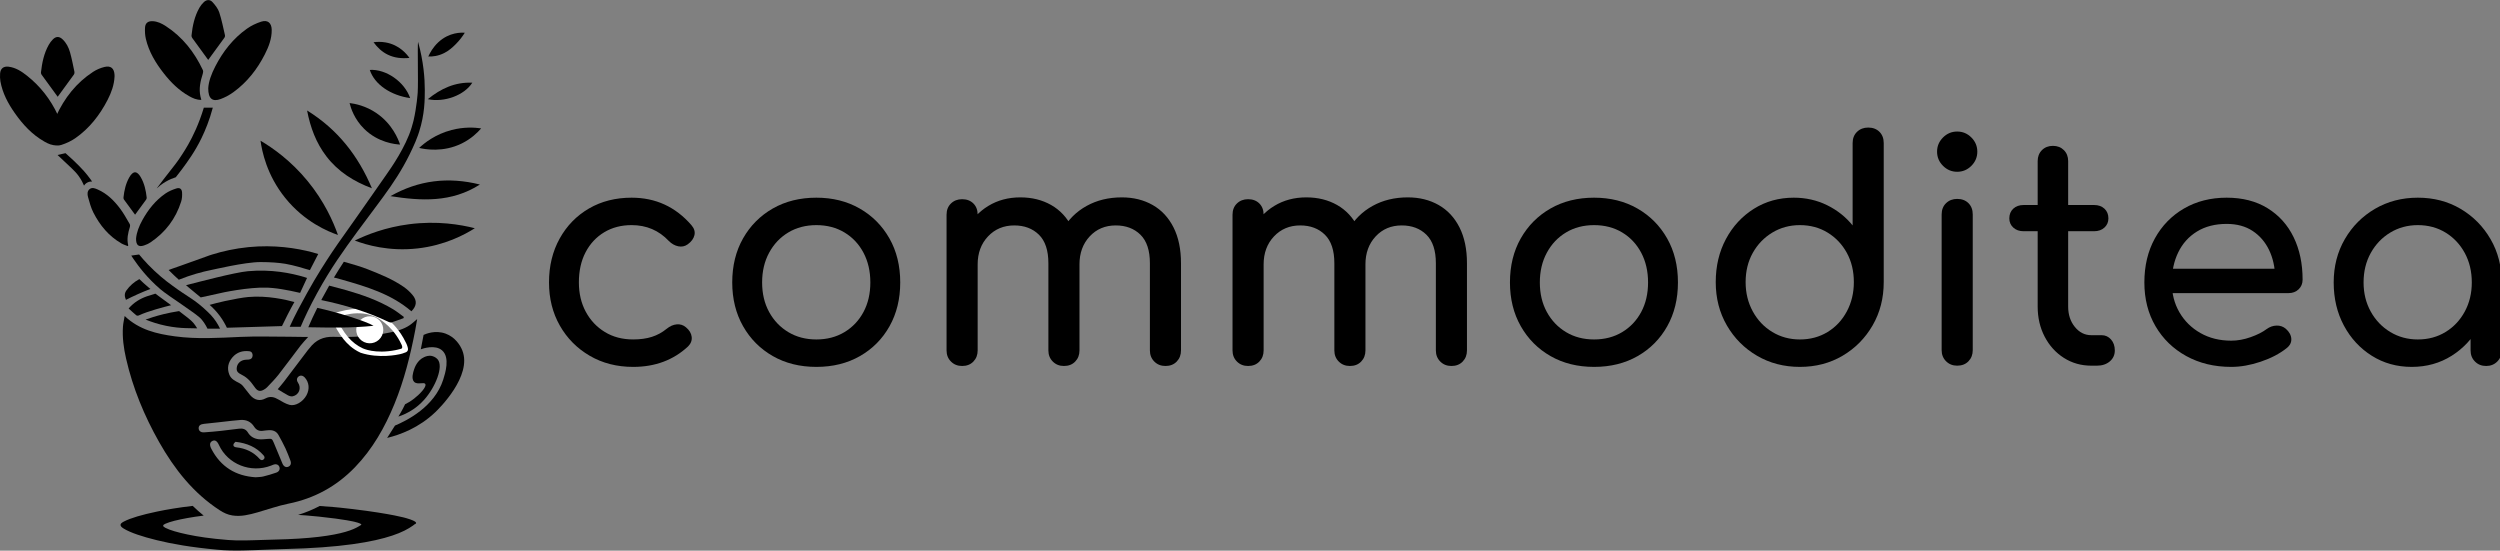 <?xml version="1.0" encoding="utf-8"?>
<!-- Generator: Adobe Illustrator 23.0.1, SVG Export Plug-In . SVG Version: 6.00 Build 0)  -->
<svg version="1.1" id="Layer_1" xmlns="http://www.w3.org/2000/svg" xmlns:xlink="http://www.w3.org/1999/xlink" x="0px" y="0px"
	 viewBox="0 0 2624 578" style="enable-background:new 0 0 2624 578;" xml:space="preserve">
<rect x="0" y="0" width="2624" height="578" fill="#808080" stroke="none"/>
<style type="text/css">
	.st0{fill:#FFFFFF;}
</style>
<g>
	<g>
		<path d="M664.56,385.09c-17.07,0-32.27-3.89-45.6-11.68c-13.33-7.78-23.79-18.34-31.36-31.68c-7.58-13.33-11.36-28.42-11.36-45.28
			c0-17.28,3.73-32.64,11.2-46.08c7.46-13.44,17.7-23.94,30.72-31.52c13.01-7.57,27.94-11.36,44.8-11.36c12.58,0,24.1,2.4,34.56,7.2
			c10.45,4.8,19.84,12,28.16,21.6c2.99,3.42,4.05,6.93,3.2,10.56c-0.86,3.63-3.2,6.83-7.04,9.6c-2.99,2.13-6.29,2.83-9.92,2.08
			c-3.63-0.75-6.93-2.61-9.92-5.6c-10.45-11.09-23.47-16.64-39.04-16.64c-10.88,0-20.48,2.51-28.8,7.52
			c-8.32,5.01-14.83,12-19.52,20.96c-4.7,8.96-7.04,19.52-7.04,31.68c0,11.52,2.4,21.76,7.2,30.72c4.8,8.96,11.46,16.06,20,21.28
			c8.53,5.23,18.45,7.84,29.76,7.84c7.46,0,14.02-0.91,19.68-2.72c5.65-1.81,10.83-4.64,15.52-8.48c3.41-2.77,6.93-4.32,10.56-4.64
			c3.62-0.32,6.83,0.7,9.6,3.04c3.62,2.99,5.65,6.35,6.08,10.08c0.43,3.74-0.85,7.1-3.84,10.08
			C706.8,377.95,687.6,385.09,664.56,385.09z"/>
		<path d="M856.88,385.09c-17.28,0-32.54-3.79-45.76-11.36c-13.23-7.57-23.63-18.03-31.2-31.36c-7.57-13.33-11.36-28.64-11.36-45.92
			c0-17.49,3.79-32.9,11.36-46.24c7.57-13.33,17.97-23.78,31.2-31.36c13.22-7.57,28.48-11.36,45.76-11.36
			c17.06,0,32.21,3.79,45.44,11.36c13.23,7.57,23.62,18.03,31.2,31.36c7.57,13.33,11.36,28.75,11.36,46.24
			c0,17.28-3.74,32.59-11.2,45.92c-7.47,13.33-17.81,23.79-31.04,31.36C889.41,381.31,874.16,385.09,856.88,385.09z M856.88,356.29
			c11.09,0,20.9-2.56,29.44-7.68c8.53-5.12,15.2-12.16,20-21.12c4.8-8.96,7.2-19.3,7.2-31.04c0-11.73-2.4-22.13-7.2-31.2
			c-4.8-9.06-11.47-16.16-20-21.28c-8.54-5.12-18.35-7.68-29.44-7.68c-11.09,0-20.91,2.56-29.44,7.68
			c-8.54,5.12-15.26,12.21-20.16,21.28c-4.91,9.07-7.36,19.47-7.36,31.2c0,11.73,2.45,22.08,7.36,31.04
			c4.9,8.96,11.62,16,20.16,21.12C835.97,353.73,845.78,356.29,856.88,356.29z"/>
		<path d="M1009.83,384.13c-4.69,0-8.59-1.54-11.68-4.64c-3.1-3.09-4.64-6.98-4.64-11.68v-142.4c0-4.91,1.54-8.85,4.64-11.84
			c3.09-2.99,6.98-4.48,11.68-4.48c4.91,0,8.85,1.5,11.84,4.48c2.99,2.99,4.48,6.93,4.48,11.84v142.4c0,4.7-1.49,8.59-4.48,11.68
			C1018.68,382.59,1014.73,384.13,1009.83,384.13z M1116.71,384.13c-4.7,0-8.59-1.54-11.68-4.64c-3.1-3.09-4.64-6.98-4.64-11.68
			v-91.52c0-13.44-3.31-23.41-9.92-29.92c-6.62-6.5-15.25-9.76-25.92-9.76c-11.09,0-20.27,3.84-27.52,11.52
			c-7.26,7.68-10.88,17.5-10.88,29.44h-20.16c0-13.86,2.77-26.08,8.32-36.64c5.54-10.56,13.22-18.82,23.04-24.8
			c9.81-5.97,21.01-8.96,33.6-8.96c12.16,0,22.93,2.67,32.32,8c9.39,5.33,16.69,13.17,21.92,23.52c5.22,10.35,7.84,22.88,7.84,37.6
			v91.52c0,4.7-1.49,8.59-4.48,11.68C1125.56,382.59,1121.61,384.13,1116.71,384.13z M1223.26,384.13c-4.7,0-8.59-1.54-11.68-4.64
			c-3.1-3.09-4.64-6.98-4.64-11.68v-91.52c0-13.44-3.31-23.41-9.92-29.92c-6.62-6.5-15.26-9.76-25.92-9.76
			c-11.1,0-20.21,3.84-27.36,11.52c-7.15,7.68-10.72,17.5-10.72,29.44h-26.56c0-13.86,2.98-26.08,8.96-36.64
			c5.97-10.56,14.35-18.82,25.12-24.8c10.77-5.97,23.09-8.96,36.96-8.96c12.16,0,22.93,2.67,32.32,8
			c9.38,5.33,16.69,13.17,21.92,23.52c5.22,10.35,7.84,22.88,7.84,37.6v91.52c0,4.7-1.5,8.59-4.48,11.68
			C1232.11,382.59,1228.17,384.13,1223.26,384.13z"/>
		<path d="M1309.98,384.13c-4.7,0-8.59-1.54-11.68-4.64c-3.1-3.09-4.64-6.98-4.64-11.68v-142.4c0-4.91,1.54-8.85,4.64-11.84
			c3.09-2.99,6.98-4.48,11.68-4.48c4.9,0,8.85,1.5,11.84,4.48c2.98,2.99,4.48,6.93,4.48,11.84v142.4c0,4.7-1.5,8.59-4.48,11.68
			C1318.83,382.59,1314.88,384.13,1309.98,384.13z M1416.86,384.13c-4.7,0-8.59-1.54-11.68-4.64c-3.1-3.09-4.64-6.98-4.64-11.68
			v-91.52c0-13.44-3.31-23.41-9.92-29.92c-6.62-6.5-15.25-9.76-25.92-9.76c-11.1,0-20.27,3.84-27.52,11.52
			c-7.26,7.68-10.88,17.5-10.88,29.44h-20.16c0-13.86,2.77-26.08,8.32-36.64c5.54-10.56,13.22-18.82,23.04-24.8
			c9.81-5.97,21.01-8.96,33.6-8.96c12.16,0,22.93,2.67,32.32,8c9.38,5.33,16.69,13.17,21.92,23.52c5.22,10.35,7.84,22.88,7.84,37.6
			v91.52c0,4.7-1.5,8.59-4.48,11.68C1425.71,382.59,1421.76,384.13,1416.86,384.13z M1523.41,384.13c-4.69,0-8.59-1.54-11.68-4.64
			c-3.09-3.09-4.64-6.98-4.64-11.68v-91.52c0-13.44-3.31-23.41-9.92-29.92c-6.62-6.5-15.25-9.76-25.92-9.76
			c-11.1,0-20.21,3.84-27.36,11.52c-7.15,7.68-10.72,17.5-10.72,29.44h-26.56c0-13.86,2.98-26.08,8.96-36.64
			c5.97-10.56,14.35-18.82,25.12-24.8c10.77-5.97,23.09-8.96,36.96-8.96c12.16,0,22.93,2.67,32.32,8
			c9.38,5.33,16.69,13.17,21.92,23.52c5.22,10.35,7.84,22.88,7.84,37.6v91.52c0,4.7-1.5,8.59-4.48,11.68
			C1532.26,382.59,1528.32,384.13,1523.41,384.13z"/>
		<path d="M1673.17,385.09c-17.28,0-32.54-3.79-45.76-11.36c-13.23-7.57-23.63-18.03-31.2-31.36
			c-7.57-13.33-11.36-28.64-11.36-45.92c0-17.49,3.79-32.9,11.36-46.24c7.57-13.33,17.97-23.78,31.2-31.36
			c13.22-7.57,28.48-11.36,45.76-11.36c17.06,0,32.21,3.79,45.44,11.36c13.22,7.57,23.62,18.03,31.2,31.36
			c7.57,13.33,11.36,28.75,11.36,46.24c0,17.28-3.74,32.59-11.2,45.92c-7.47,13.33-17.81,23.79-31.04,31.36
			C1705.7,381.31,1690.45,385.09,1673.17,385.09z M1673.17,356.29c11.09,0,20.9-2.56,29.44-7.68c8.53-5.12,15.2-12.16,20-21.12
			c4.8-8.96,7.2-19.3,7.2-31.04c0-11.73-2.4-22.13-7.2-31.2c-4.8-9.06-11.47-16.16-20-21.28c-8.53-5.12-18.35-7.68-29.44-7.68
			c-11.1,0-20.91,2.56-29.44,7.68c-8.54,5.12-15.26,12.21-20.16,21.28c-4.91,9.07-7.36,19.47-7.36,31.2
			c0,11.73,2.45,22.08,7.36,31.04c4.9,8.96,11.62,16,20.16,21.12C1652.26,353.73,1662.07,356.29,1673.17,356.29z"/>
		<path d="M1889.16,385.09c-16.64,0-31.63-3.89-44.96-11.68c-13.33-7.78-23.89-18.4-31.68-31.84
			c-7.79-13.44-11.68-28.58-11.68-45.44c0-16.85,3.57-31.94,10.72-45.28c7.15-13.33,16.91-23.89,29.28-31.68
			c12.37-7.78,26.34-11.68,41.92-11.68c12.58,0,24.21,2.62,34.88,7.84c10.66,5.23,19.62,12.32,26.88,21.28v-86.4
			c0-4.91,1.55-8.85,4.64-11.84c3.09-2.98,6.98-4.48,11.68-4.48c4.91,0,8.85,1.5,11.84,4.48c2.98,2.99,4.48,6.93,4.48,11.84v145.92
			c0,16.85-3.9,32-11.68,45.44c-7.79,13.44-18.29,24.05-31.52,31.84C1920.73,381.2,1905.79,385.09,1889.16,385.09z M1889.16,356.29
			c10.88,0,20.58-2.61,29.12-7.84c8.53-5.22,15.25-12.42,20.16-21.6c4.9-9.17,7.36-19.41,7.36-30.72c0-11.52-2.46-21.76-7.36-30.72
			c-4.91-8.96-11.63-16.05-20.16-21.28c-8.54-5.22-18.24-7.84-29.12-7.84c-10.67,0-20.32,2.62-28.96,7.84
			c-8.64,5.23-15.47,12.32-20.48,21.28c-5.01,8.96-7.52,19.2-7.52,30.72c0,11.31,2.51,21.55,7.52,30.72
			c5.01,9.17,11.84,16.38,20.48,21.6C1868.84,353.68,1878.49,356.29,1889.16,356.29z"/>
		<path d="M2054.27,180.3c-5.76,0-10.72-2.08-14.88-6.24c-4.16-4.16-6.24-9.12-6.24-14.88s2.08-10.72,6.24-14.88
			s9.12-6.24,14.88-6.24s10.72,2.08,14.88,6.24s6.24,9.12,6.24,14.88s-2.08,10.72-6.24,14.88
			C2064.99,178.22,2060.03,180.3,2054.27,180.3z M2054.27,383.81c-4.7,0-8.59-1.54-11.68-4.64c-3.09-3.09-4.64-6.98-4.64-11.68
			V225.1c0-4.9,1.54-8.85,4.64-11.84c3.09-2.98,6.98-4.48,11.68-4.48c4.9,0,8.85,1.5,11.84,4.48c2.98,2.99,4.48,6.94,4.48,11.84
			v142.4c0,4.7-1.5,8.59-4.48,11.68C2063.12,382.27,2059.17,383.81,2054.27,383.81z"/>
		<path d="M2124.02,242.7c-4.48,0-8.11-1.28-10.88-3.84c-2.78-2.56-4.16-5.76-4.16-9.6c0-4.27,1.38-7.68,4.16-10.24
			c2.77-2.56,6.4-3.84,10.88-3.84h73.92c4.48,0,8.1,1.28,10.88,3.84c2.77,2.56,4.16,5.97,4.16,10.24c0,3.84-1.39,7.04-4.16,9.6
			c-2.78,2.56-6.4,3.84-10.88,3.84H2124.02z M2195.06,383.81c-10.67,0-20.27-2.72-28.8-8.16c-8.54-5.44-15.26-12.85-20.16-22.24
			c-4.91-9.39-7.36-19.95-7.36-31.68V169.1c0-4.69,1.49-8.53,4.48-11.52c2.99-2.98,6.83-4.48,11.52-4.48c4.69,0,8.53,1.5,11.52,4.48
			c2.98,2.99,4.48,6.83,4.48,11.52v152.64c0,8.54,2.35,15.68,7.04,21.44c4.69,5.76,10.45,8.64,17.28,8.64h10.88
			c3.84,0,7.09,1.5,9.76,4.48c2.67,2.99,4,6.83,4,11.52c0,4.7-1.76,8.53-5.28,11.52c-3.52,2.99-8.05,4.48-13.6,4.48H2195.06z"/>
		<path d="M2341.93,385.09c-17.71,0-33.44-3.79-47.2-11.36c-13.76-7.57-24.53-18.03-32.32-31.36
			c-7.79-13.33-11.68-28.64-11.68-45.92c0-17.49,3.68-32.9,11.04-46.24c7.36-13.33,17.54-23.78,30.56-31.36
			c13.01-7.57,27.94-11.36,44.8-11.36c16.64,0,30.93,3.68,42.88,11.04c11.95,7.36,21.06,17.49,27.36,30.4
			c6.29,12.91,9.44,27.79,9.44,44.64c0,4.05-1.39,7.42-4.16,10.08c-2.78,2.67-6.29,4-10.56,4h-128.96v-25.6h128l-13.12,8.96
			c-0.21-10.67-2.35-20.21-6.4-28.64c-4.05-8.42-9.81-15.09-17.28-20c-7.47-4.91-16.54-7.36-27.2-7.36c-12.16,0-22.56,2.67-31.2,8
			c-8.64,5.33-15.2,12.64-19.68,21.92c-4.48,9.28-6.72,19.79-6.72,31.52c0,11.73,2.67,22.19,8,31.36
			c5.33,9.17,12.69,16.43,22.08,21.76c9.38,5.33,20.16,8,32.32,8c6.61,0,13.38-1.22,20.32-3.68c6.93-2.45,12.53-5.28,16.8-8.48
			c3.2-2.34,6.67-3.57,10.4-3.68c3.73-0.11,6.98,1.01,9.76,3.36c3.62,3.2,5.54,6.72,5.76,10.56c0.21,3.84-1.49,7.15-5.12,9.92
			c-7.26,5.76-16.27,10.45-27.04,14.08C2362.04,383.28,2351.74,385.09,2341.93,385.09z"/>
		<path d="M2531.36,385.09c-15.57,0-29.55-3.89-41.92-11.68c-12.37-7.78-22.13-18.34-29.28-31.68
			c-7.15-13.33-10.72-28.42-10.72-45.28c0-16.85,3.89-32,11.68-45.44c7.79-13.44,18.35-24.05,31.68-31.84
			c13.33-7.78,28.32-11.68,44.96-11.68c16.64,0,31.57,3.9,44.8,11.68c13.22,7.79,23.73,18.4,31.52,31.84
			c7.78,13.44,11.68,28.59,11.68,45.44h-12.48c0,16.85-3.57,31.95-10.72,45.28c-7.15,13.33-16.91,23.89-29.28,31.68
			C2560.91,381.2,2546.93,385.09,2531.36,385.09z M2537.76,356.29c10.88,0,20.58-2.61,29.12-7.84c8.53-5.22,15.25-12.37,20.16-21.44
			c4.9-9.07,7.36-19.25,7.36-30.56c0-11.52-2.46-21.81-7.36-30.88c-4.91-9.06-11.63-16.21-20.16-21.44
			c-8.54-5.22-18.24-7.84-29.12-7.84c-10.67,0-20.32,2.62-28.96,7.84c-8.64,5.23-15.47,12.38-20.48,21.44
			c-5.01,9.07-7.52,19.36-7.52,30.88c0,11.31,2.51,21.49,7.52,30.56c5.01,9.07,11.84,16.21,20.48,21.44
			C2517.44,353.68,2527.09,356.29,2537.76,356.29z M2609.44,384.13c-4.7,0-8.59-1.54-11.68-4.64c-3.09-3.09-4.64-6.98-4.64-11.68
			v-48.96l6.08-33.92l26.56,11.52v71.36c0,4.7-1.55,8.59-4.64,11.68C2618.03,382.59,2614.13,384.13,2609.44,384.13z"/>
	</g>
</g>
<path d="M142.81,250.41c0.53-6.47,3.16-13.17,6.72-19.57c6.08-10.94,13.76-20.58,24.11-27.72c3.47-2.39,7.56-4.1,11.61-5.36
	c3.48-1.08,5.61,0.56,5.84,4.22c0.2,3.16,0.01,6.54-0.93,9.54c-5.68,18.03-16.51,32.31-32.18,42.87c-2.08,1.4-4.48,2.49-6.88,3.26
	C145.41,259.51,142.72,257.36,142.81,250.41z"/>
<g>
	<path d="M120.23,80.46c-0.43,8.69-3.33,16.67-7.25,24.29c-8.23,16-19.07,29.94-33.92,40.3c-4.41,3.08-9.55,5.42-14.69,7.07
		c-6.47,2.08-10.43-1.21-10.77-8.04c-0.38-7.85,2.02-15.1,5.23-22.08c8.73-18.99,21.14-35.02,38.8-46.53
		c3.62-2.36,7.84-4.17,12.03-5.19c6.7-1.63,10.22,1.5,10.56,8.42C120.25,79.28,120.23,79.87,120.23,80.46z"/>
	<path d="M59.43,152.57c-4.8,0.12-8.81-1.67-12.64-3.84c-13.02-7.34-22.88-18.04-31.33-30.12C8.38,108.51,2.63,97.72,0.44,85.41
		c-0.47-2.67-0.53-5.48-0.34-8.19c0.38-5.34,3.61-7.88,8.95-7.21c7.49,0.94,13.59,4.94,19.29,9.45c14.08,11.14,24.79,25,32.36,41.26
		c0.57,1.23,0.56,3.04,0.14,4.37C57.99,134.08,56.11,143.08,59.43,152.57z"/>
	<path d="M60.56,101.57c-5.42-7.42-11.2-15.29-16.92-23.2c-0.46-0.64-0.74-1.63-0.65-2.4c1.14-10.07,3.13-19.94,8.17-28.89
		c1.18-2.11,2.69-4.12,4.41-5.82c3.32-3.28,6.68-3.21,10.1,0.01c3.96,3.73,6.38,8.52,7.82,13.6c1.91,6.76,3.2,13.69,4.65,20.57
		c0.18,0.85-0.02,2.03-0.51,2.72C71.88,86.15,66.04,94.08,60.56,101.57z"/>
</g>
<g>
	<path d="M218.57,92.66c0.36-7.11,3.37-15.15,7.34-22.85c8.09-15.73,18.77-29.42,33.28-39.71c4.47-3.17,9.66-5.64,14.88-7.34
		c6.88-2.24,11.01,1.28,11.12,8.53c0.14,9.29-3.13,17.69-7.23,25.76c-7.98,15.67-18.62,29.26-32.92,39.65
		c-4.07,2.96-8.66,5.45-13.37,7.21C222.99,107.14,218.5,103.62,218.57,92.66z"/>
	<path d="M211.33,104.83c-5.01,0.1-9-1.77-12.84-3.93c-10.62-5.95-19.09-14.35-26.53-23.83c-8.54-10.88-15.65-22.58-18.85-36.21
		c-0.9-3.84-1.12-7.96-0.89-11.91c0.29-4.78,3.16-6.91,7.93-6.72c5.18,0.21,9.69,2.45,13.89,5.18
		c17.6,11.45,30.03,27.34,38.89,46.16c0.5,1.05,0.28,2.67-0.1,3.87c-2.5,7.83-4.27,15.7-2.41,23.95
		C210.64,102.45,210.96,103.47,211.33,104.83z"/>
	<path d="M218.53,62.9c-5.33-7.3-11.05-15.11-16.7-22.96c-0.52-0.72-0.92-1.78-0.83-2.63c1.05-10.2,3.17-20.14,8.28-29.17
		c1.23-2.18,2.88-4.24,4.71-5.95c2.91-2.73,6.47-2.89,9.15,0.12c2.81,3.16,5.69,6.76,6.98,10.68c2.59,7.85,4.15,16.05,6.04,24.13
		c0.17,0.73-0.13,1.78-0.58,2.42C229.8,47.53,223.96,55.48,218.53,62.9z"/>
</g>
<path d="M134.04,258.3c-2.21-0.92-4.56-1.62-6.62-2.81c-13.23-7.65-22.58-18.98-29.4-32.37c-2.58-5.07-4.07-10.75-5.62-16.27
	c-0.81-2.89-0.97-6.33,1.77-8.44c2.66-2.05,5.69-0.69,8.37,0.48c9.9,4.33,17.3,11.75,23.63,20.19c3.74,4.98,6.71,10.54,9.9,15.92
	c0.48,0.8,0.61,2.11,0.33,3c-2.03,6.41-3.5,12.84-1.78,19.62C134.43,257.84,134.23,258.07,134.04,258.3z"/>
<path d="M141.77,225.35c-3.75-5.09-7.77-10.5-11.7-15.96c-0.4-0.56-0.53-1.48-0.45-2.2c0.8-7.36,2.38-14.51,6.07-21.02
	c4.01-7.06,8.09-7.09,12.11-0.08c3.78,6.58,5.35,13.85,6.17,21.29c0.08,0.69-0.18,1.57-0.59,2.15
	C149.49,214.92,145.52,220.26,141.77,225.35z"/>
<path d="M130.84,331.7c15.32,14.55,33.78,18.75,52.8,21.33c22.96,3.11,45.97,1.6,69.01,0.57c16.73-0.75,33.53-0.18,50.29-0.17
	c5.2,0.01,10.39,0.14,15.59,0.21c1.43,0.02,2.87,0,4.94,0c-3.03,3.44-5.76,6.2-8.11,9.26c-7.76,10.11-15.25,20.44-23.12,30.47
	c-3.68,4.68-7.94,8.91-12.04,13.25c-0.99,1.05-2.3,1.84-3.58,2.55c-3.44,1.91-6.07,1.35-8.52-1.75c-2.12-2.7-3.95-5.67-6.33-8.11
	c-2.12-2.17-4.62-4.19-7.32-5.54c-4.99-2.5-6.39-3.95-5.95-7.89c0.47-4.15,3.65-7.41,8.09-8.15c1.44-0.24,2.92-0.2,4.38-0.33
	c2.49-0.23,4.01-1.58,4.18-4.1c0.17-2.51-1.12-4.37-3.55-4.65c-6.94-0.82-13.11,1.05-17.71,6.51c-4.42,5.24-5.78,11.28-3.26,17.86
	c1.84,4.82,6.16,6.85,10.4,8.98c1.42,0.71,2.8,1.75,3.82,2.95c2.66,3.14,5,6.55,7.66,9.69c4.41,5.21,10.15,6.75,16.07,3.58
	c5.11-2.74,9.26-1.5,13.75,1.14c3.68,2.16,7.47,4.47,11.52,5.57c6.13,1.66,14.1-3.22,17.79-9.98c3.57-6.53,2.85-13.77-1.86-18.86
	c-1.87-2.01-4.39-2.41-6.3-0.99c-2.12,1.58-2.39,4.05-0.71,6.51c3.84,5.66,1.17,12.88-5.54,14.34c-1.53,0.33-3.51-0.25-4.96-1.02
	c-3.63-1.92-7.07-4.19-10.77-6.43c2.13-2.56,4.4-5.1,6.46-7.8c8.38-11,16.69-22.05,25.04-33.07c0.59-0.78,1.3-1.48,1.89-2.25
	c6.44-8.44,14.42-12.27,25.54-11.87c19.79,0.72,39.6-0.53,59.1-4.58c7.21-1.5,14.32-3.48,20.52-7.65c2.57-1.73,4.82-3.92,7.82-6.4
	c-0.75,4.31-1.35,8.09-2.08,11.85c-5.09,26.4-11.59,52.4-21.82,77.34c-10.05,24.49-22.91,47.24-41.48,66.42
	c-19.32,19.96-42.47,32.65-69.8,38.16c-11,2.22-21.66,6.09-32.49,9.15c-8.6,2.43-17.23,4.65-26.33,3.21
	c-4.85-0.76-9.1-2.75-13.2-5.41c-27.8-18.04-47.57-43.22-63.66-71.63c-15.63-27.6-27.62-56.67-34.7-87.66
	c-2.52-11.03-4.04-22.2-3.26-33.55C129.3,339.29,130.15,335.87,130.84,331.7z M252.75,440.77c-3.12,0.29-6.25,0.54-9.36,0.88
	c-9.74,1.07-19.46,2.26-29.21,3.21c-3.61,0.35-5.68,1.72-5.67,4.54c0.01,2.79,2.19,4.63,5.74,4.4c5.86-0.39,11.72-0.92,17.56-1.55
	c6.33-0.68,12.64-1.54,18.96-2.29c3.94-0.47,7.19,0.22,9.5,4.09c2.49,4.17,6.61,6.47,11.4,6.98c2.98,0.31,6.04-0.1,9.06-0.32
	c4.59-0.33,4.76-0.38,6.61,3.93c3.12,7.29,6.06,14.65,9.13,21.96c1.31,3.13,3.77,4.34,6.22,3.25c2.53-1.13,3.29-3.54,2.03-6.72
	c-1.65-4.19-3.17-8.44-5.09-12.51c-2.25-4.77-4.76-9.43-7.33-14.04c-2.41-4.31-6.41-5.45-11.05-4.99c-1.66,0.16-3.33,0.24-4.97,0.53
	c-4.17,0.72-7.32-0.79-9.54-4.27C263.44,442.7,258.77,440.48,252.75,440.77z M268.27,500.94c2.93-0.27,5.53-0.21,7.98-0.81
	c4.64-1.14,9.25-2.49,13.75-4.08c3.13-1.11,4.23-3.79,3.12-6.27c-1.05-2.34-3.58-3.09-6.54-1.92c-0.73,0.29-1.45,0.6-2.18,0.88
	c-21.18,8.15-45.3-1.42-54.6-21.67c-1.97-4.28-4.16-5.62-6.92-4.23c-2.7,1.37-3.2,4.09-1.08,8.19
	C231.63,490.01,247.45,499.64,268.27,500.94z M247.16,463.71c-0.52,0.64-1.88,1.6-2.12,2.78c-0.42,2.1,1.34,2.84,3.11,3.04
	c9.59,1.09,17.85,4.81,24.32,12.14c1.29,1.46,2.89,1.83,4.35,0.41c1.36-1.32,0.96-2.82-0.22-4.17
	C269.07,469.28,259.31,465.13,247.16,463.71z"/>
<path d="M390.36,197.62c-18.85-7.05-35.36-17.32-47.72-33.43c-10.81-14.1-16.87-30.22-20.32-48.21
	C354.52,135.88,376.08,163.69,390.36,197.62z"/>
<path d="M388.12,73.38c17.2-1.04,36.54,12.54,42.37,29.57C410.35,100.16,393.18,88.84,388.12,73.38z"/>
<path d="M273.45,147.69c1.5,10.9,6.44,35.9,25.91,60.06c20.32,25.21,44.99,35.28,55.35,38.86c-4.91-13.96-14.18-35.04-31.8-56.53
	C305.2,168.49,286.22,155.23,273.45,147.69z"/>
<path d="M419.9,151.73c-4.89-0.28-22.91-1.89-37.69-16.49c-10.31-10.19-13.97-21.7-15.31-27.09c6.05,0.75,17.07,2.96,28.26,10.6
	C411.78,130.1,417.99,146.04,419.9,151.73z"/>
<path d="M429.74,60.81c-8.01,0.75-15.67,0.01-22.71-3.42c-6.17-3.01-10.9-7.5-14.97-13.06c3.47-0.46,7.8-0.64,12.55,0.18
	C419.55,47.05,427.43,57.45,429.74,60.81z"/>
<path d="M409.82,205.88c29.4-16.72,60.48-20.55,93.88-12.21C473.9,212.76,442.08,210.92,409.82,205.88z"/>
<path d="M495.72,86.8c-8.19,13.13-29.44,21.02-46.67,17.28C462.78,92.9,477.69,86.01,495.72,86.8z"/>
<path d="M372.37,252.5c12.83-6.27,32.26-13.93,56.97-17.14c29.63-3.85,54.03,0.36,69.04,4.18c-10.58,6.72-31.38,17.96-60.06,21.2
	C408.07,264.16,384.21,256.97,372.37,252.5z"/>
<path d="M439.92,155.27c5.42-5.06,16.86-14.36,34.15-18.84c13.01-3.37,24.15-2.67,30.96-1.69c-3.98,4.62-10.59,11.02-20.36,15.83
	C465.06,160.21,446.27,156.74,439.92,155.27z"/>
<path d="M449.54,59.31c4.4,0.18,10.35-0.43,16.73-3.66c5.22-2.64,8.79-6.05,11.47-8.67c4.74-4.61,8.02-9.25,10.1-12.59
	c-3.22-0.26-16.15-0.84-27.76,9.95C454.49,49.55,451.27,55.46,449.54,59.31z"/>
<path d="M88.19,194.81c-1.03-2.46-2.71-5.95-5.39-9.72c-2.46-3.47-4.73-5.7-7.8-8.67c-3.99-3.85-8.89-8.5-14.61-13.74
	c2.79-0.64,5.57-1.28,8.36-1.92c6.17,5.4,11.05,10.13,14.61,13.74c4.01,4.07,6.24,6.74,7.8,8.67c2.35,2.89,4.19,5.45,5.51,7.37
	c-0.83-0.06-2.71-0.09-4.77,0.93C89.77,192.52,88.63,194.11,88.19,194.81z"/>
<path d="M164.48,197.79c1.51-2.05,3.98-5.37,7.07-9.42c8.65-11.35,11.79-14.68,16.48-21.53c5.08-7.42,8.51-13.36,9.42-14.97
	c4.86-8.52,11.24-21.43,16.49-38.86c3.14,0,6.28,0,9.42,0c-3.48,13.09-7.9,23.78-11.78,31.8c-7.02,14.51-14.96,25.21-20.43,32.61
	c-2.67,3.62-5,6.56-6.65,8.61c-2.95,0.93-6.64,2.39-10.6,4.71C169.88,193.09,166.76,195.64,164.48,197.79z"/>
<path d="M96.23,148.33"/>
<path d="M441.68,366.6c0.97-5.03,1.95-10.07,2.92-15.1c2.52-1.15,12.25-5.24,22.98-1.38c10.13,3.64,15.54,12.33,17.66,17.66
	c10.68,26.8-24.72,61.39-28.26,64.77c-17.28,16.51-36.89,23.74-50.64,27.09c2.75-4.32,5.5-8.64,8.24-12.95
	c12.29-5.19,41.51-19.61,50.64-48.28c2.04-6.41,7.37-23.17-1.18-30.62C456.69,361.36,443.65,365.89,441.68,366.6z"/>
<path d="M445.21,374.84c1.54-0.69,4.62-2.02,8.24-1.18c3.19,0.74,5.26,2.81,5.89,3.53c6.48,7.42-2.28,29.14-14.13,42.4
	c-4.3,4.81-8.52,7.96-10.6,9.42c-6.3,4.42-12.27,6.87-16.49,8.24c1.58-2.55,3.16-5.3,4.71-8.24c0.84-1.6,1.62-3.17,2.36-4.71
	c2.3-1.13,5.71-3,9.42-5.89c5.69-4.43,13.48-12.33,11.78-15.31c-1.46-2.55-8.32,1.24-11.78-2.36c-3.19-3.31-0.91-10.21,0-12.95
	C435.22,385.97,437.79,378.17,445.21,374.84z"/>
<path d="M426.39,543.84c0,0-14.34-4.46-56.2-9.52c-11.14-1.35-17.76-1.92-20.33-2.15c-4.61-0.4-9.41-0.75-14.38-1.07
	c-7.16,3.79-14.69,6.9-22.6,9.34c2.78,0.16,5.48,0.34,8.1,0.54c1.73,0.13,6.16,0.46,13.63,1.24c28.06,2.93,37.68,5.5,37.68,5.5
	c9,2.23,6.91,3.29,6.31,3.56c-0.13,0.06-0.27,0.11-0.42,0.16c-0.4,0.27-0.75,0.52-1.16,0.77c-3.41,2.08-7.78,4.12-14.64,6.08
	c-6.74,1.92-15.37,3.69-27.82,5.18c-12.96,1.54-28.48,2.5-46.8,2.89c-7.37,0.16-14.52,0.44-21.78,0.66
	c-5.77,0.18-11.55,0.34-17.65,0.21c-3.25-0.07-6.1-0.23-8.85-0.45c-18.63-1.48-31.88-3.5-42.66-5.78
	c-10.47-2.21-18.5-4.53-23.24-6.99c-1.44-0.75-2.38-1.5-2.3-2.26c0-0.01,0-0.02,0-0.03c0-0.01,0-0.02,0-0.04
	c-0.06-0.67,0.88-1.32,2.32-1.96c4.75-2.14,12.79-4.13,23.28-6.02c5.01-0.9,10.55-1.75,16.91-2.53c-4.01-3.24-7.85-6.64-11.51-10.19
	c-14.9,1.73-27.02,3.77-37.56,5.98c-15.64,3.28-27.64,6.75-34.73,10.47c-2.14,1.12-3.55,2.26-3.46,3.41c0,0.02,0,0.04,0,0.06
	c0,0.02,0,0.04,0,0.05c-0.11,1.32,1.29,2.63,3.44,3.92c7.07,4.27,19.04,8.29,34.67,12.12c16.08,3.94,35.84,7.45,63.63,10
	c4.09,0.38,8.35,0.66,13.2,0.78c9.09,0.22,17.72-0.06,26.33-0.37c10.83-0.39,21.49-0.89,32.49-1.17
	c27.33-0.68,50.48-2.36,69.81-5.05c18.58-2.58,31.45-5.67,41.51-9c10.24-3.39,16.75-6.95,21.85-10.55c0.61-0.43,1.13-0.87,1.73-1.34
	c0.22-0.09,0.43-0.19,0.62-0.29C436.69,549.55,439.81,547.71,426.39,543.84z"/>
<g>
	<g>
		<path class="st0" d="M378.51,370.26c-8.98-4.08-14.43-9.98-17.75-14c-5.17-6.26-9.6-14.11-13.26-23.55l-0.97-2.49l2.52-0.88
			c19.12-6.67,35.38-6.91,48.7-0.76c0,0,4.51,2.25,10.31,7.27c2.46,2.13,11.57,10.21,18.01,23.91c0.12,0.26,0.66,1.19,1.13,2.52
			c0.78,2.24,1.49,4.29,0.63,5.9c-0.71,1.33-2.23,1.83-5.28,2.82c-1.67,0.54-3,0.78-3.27,0.84
			C418.05,372.14,397.69,376.65,378.51,370.26z M353.22,333.58c6.84,16.12,15.98,26.78,27.57,32.04c0,0,0,0,0,0
			c0,0,12.79,6.29,34.71,1.81c0.12-0.03-0.02,0,2.17-0.51c3.25-0.76,3.79-0.88,4.16-1.39c0.2-0.27,0.74-1.19-0.15-3.37
			c0,0-0.97-2.08-2.01-4.02c-9.4-17.61-24.18-24.91-24.18-24.91C376.44,323.8,356.33,332.22,353.22,333.58z"/>
	</g>
</g>
<path class="st0" d="M394.05,333.26c-7.12-3.28-15.55-0.18-18.83,6.94c-3.28,7.12-0.18,15.55,6.94,18.83
	c7.12,3.28,15.55,0.18,18.83-6.94C404.28,344.98,401.17,336.55,394.05,333.26z"/>
<path d="M438.81,43.92c-0.79,3.93,0.34,41.31-0.38,53.12c-0.04,0.72-1.06,15.35-4.33,29.32c0,0-0.97,3.94-2.13,7.72
	c-6.21,20.41-21.64,42.4-26.14,48.8c-11.01,15.69-21.89,31.47-32.97,47.11c-18.98,26.79-21.05,29.75-24.73,35.33
	c-6.47,9.82-15.57,23.69-25.91,42.4c-6.45,11.67-12.45,22.61-18.17,35.28h11.54c4-9.45,9.54-21.23,17.23-35.28
	c14.55-26.58,27.78-44.79,42.4-64.77c27.52-37.61,44.59-56.53,60.76-93.95c2.31-5.36,3.71-9.93,4.01-10.87
	c5.79-18.27,5.9-33.33,5.89-43.57C445.87,82.36,444.62,64.7,438.81,43.92z"/>
<path d="M230.98,345c-2.52-5.26-5.49-9.83-9.61-14.3c-1.05-1.13-1.88-1.93-3.53-3.53c-13.48-13.01-20.68-15.36-36.51-27.09l0,0
	c-8.18-5.84-17.08-13.18-25.91-22.38c-3.44-3.58-6.57-7.13-9.42-10.6c-2.75,0.39-5.5,0.79-8.24,1.18c0.54,0.84,1.35,2.07,2.36,3.53
	c5.47,7.98,14.26,19.79,28.26,31.8c8.56,7.34,37.97,25.56,42.9,31.34c2.16,2.53,4.23,5.41,6.52,10.05H230.98z"/>
<path d="M202.82,338.74c-1.97-2.39-7.81-6.98-14.87-12.23c-6.46,1.08-10.88,1.9-16.54,3.29c-7.84,1.94-14.23,4.04-18.62,5.61
	c5.95,2.43,13.26,4.87,21.76,6.61c7.65,1.56,14.58,2.2,20.49,2.38c3.98,0.09,7.97,0.18,11.95,0.26
	C205.63,342.34,204.25,340.48,202.82,338.74z"/>
<path d="M309,317c-8.72-2.38-28.4-7.06-48.46-5.25c-5.59,0.5-15.13,2.19-24.54,4.25c-6.63,1.45-12.11,2.91-16,4
	c3.14,2.73,6.85,6.43,10.47,11.25c3.48,4.64,5.93,9.08,7.65,12.75c16.5-0.57,44.92-1.42,57.83-1.75c1.89-4,3.91-8.09,6.06-12.25
	C304.32,325.49,306.66,321.16,309,317z"/>
<path d="M323.59,343.48c22.89,0.4,45.49,0.88,68.49-1.52c-7.54-4.77-39.32-14.6-59.05-18.84
	C329.3,330.6,326.19,337.39,323.59,343.48z"/>
<path d="M163.06,308.2c-5.3,1.89-5.08,1.48-8.74,2.76c-7.19,2.52-13.75,6.36-19.31,12.83c2.73,2.46,5.26,4.87,7.95,7.09
	c0.57,0.47,1.88,0.59,2.57,0.26c9.32-4.46,27.07-9.07,34.05-10.79C173.81,316.14,167.92,311.87,163.06,308.2z"/>
<path d="M155.47,301.32c-3.34-2.84-6.39-5.64-9.21-8.37c-5.6,3.02-10.1,6.99-13.57,11.88c-2.28,3.21-2.05,6.23-0.5,9.88
	c7.72-3.93,16.21-7.79,25.46-11.37c0.07-0.03,0.15-0.05,0.22-0.08C156.96,302.55,156.15,301.9,155.47,301.32z"/>
<path d="M315,307.44c2.5-5.6,4.93-10.84,7.27-15.71c-1.39-0.44-2.23-0.71-2.22-0.73c-14.65-4.46-35.28-8.52-59.8-6.35
	c-13.83,1.22-53.61,11.81-60.48,13.53c0,0-1.95,0.5-4.54,1.21c6.01,5.16,10.76,8.79,15.44,12.79c7.57-1.66,18.17-3.97,18.45-4.04
	c2.55-0.73,31.86-7.03,51.8-6.23c1.78,0.07,3.05,0.19,5.59,0.42c11.54,1.05,28.45,5.05,28.44,5.09
	C314.97,307.43,314.98,307.43,315,307.44z"/>
<path d="M362.73,304.4c-4.55-1.3-11.18-3.05-17.21-4.61c-2.45,4.28-4.9,8.7-7.36,13.35c-0.32,0.61-0.64,1.21-0.95,1.81
	c24.37,5.02,48.07,12.21,70.68,22.94c0.91,0.43,2.16,0.79,3.04,0.51c4.26-1.36,8.45-2.95,12.66-4.46c0.08-0.45,0.15-0.9,0.23-1.35
	c-3.71-2.66-7.25-5.6-11.14-7.95C397.11,315.27,380.09,309.34,362.73,304.4z"/>
<path d="M320.91,282.29c1.48,0.43,2.93,0.84,4.38,1.24c3.16-6.34,6.1-11.97,8.71-16.9c-3.64-1.13-6.07-1.84-6.15-1.83
	c-16.89-4.43-39.89-8.07-66.92-5.42c-14.36,1.41-27.18,4.33-38.18,7.75c0-0.04-2.03,0.6-3,0.96c-1.49,0.49-4.34,1.55-4.33,1.58
	c-16.39,5.96-23.13,8.34-26.07,9.33c-3.99,1.34-5.5,1.88-8.52,2.98c-1.62,0.59-2.85,1.05-3.82,1.42c3.62,3.72,7.2,7.11,10.68,10.21
	c12.5-5.03,24.18-8.27,34.58-10.35c0.44,0.06,34.54-8.23,51.31-8.19c10.54,0.03,18.83,0.66,25.99,1.83
	C307.83,278.25,320.93,282.22,320.91,282.29z"/>
<path d="M423.87,301.22c-11.67-8.16-24.83-13.37-37.93-18.58c-6.47-2.57-16.29-5.5-25.03-7.91c-3.49,5.31-6.95,10.79-10.42,16.56
	c2.53,0.62,5.03,1.26,7.51,1.97c26.21,7.49,52.41,15.11,73.8,33.49c5.64-5.65,6.2-11.22,1.1-17.26
	C430.29,306.38,427.19,303.54,423.87,301.22z"/>
</svg>
